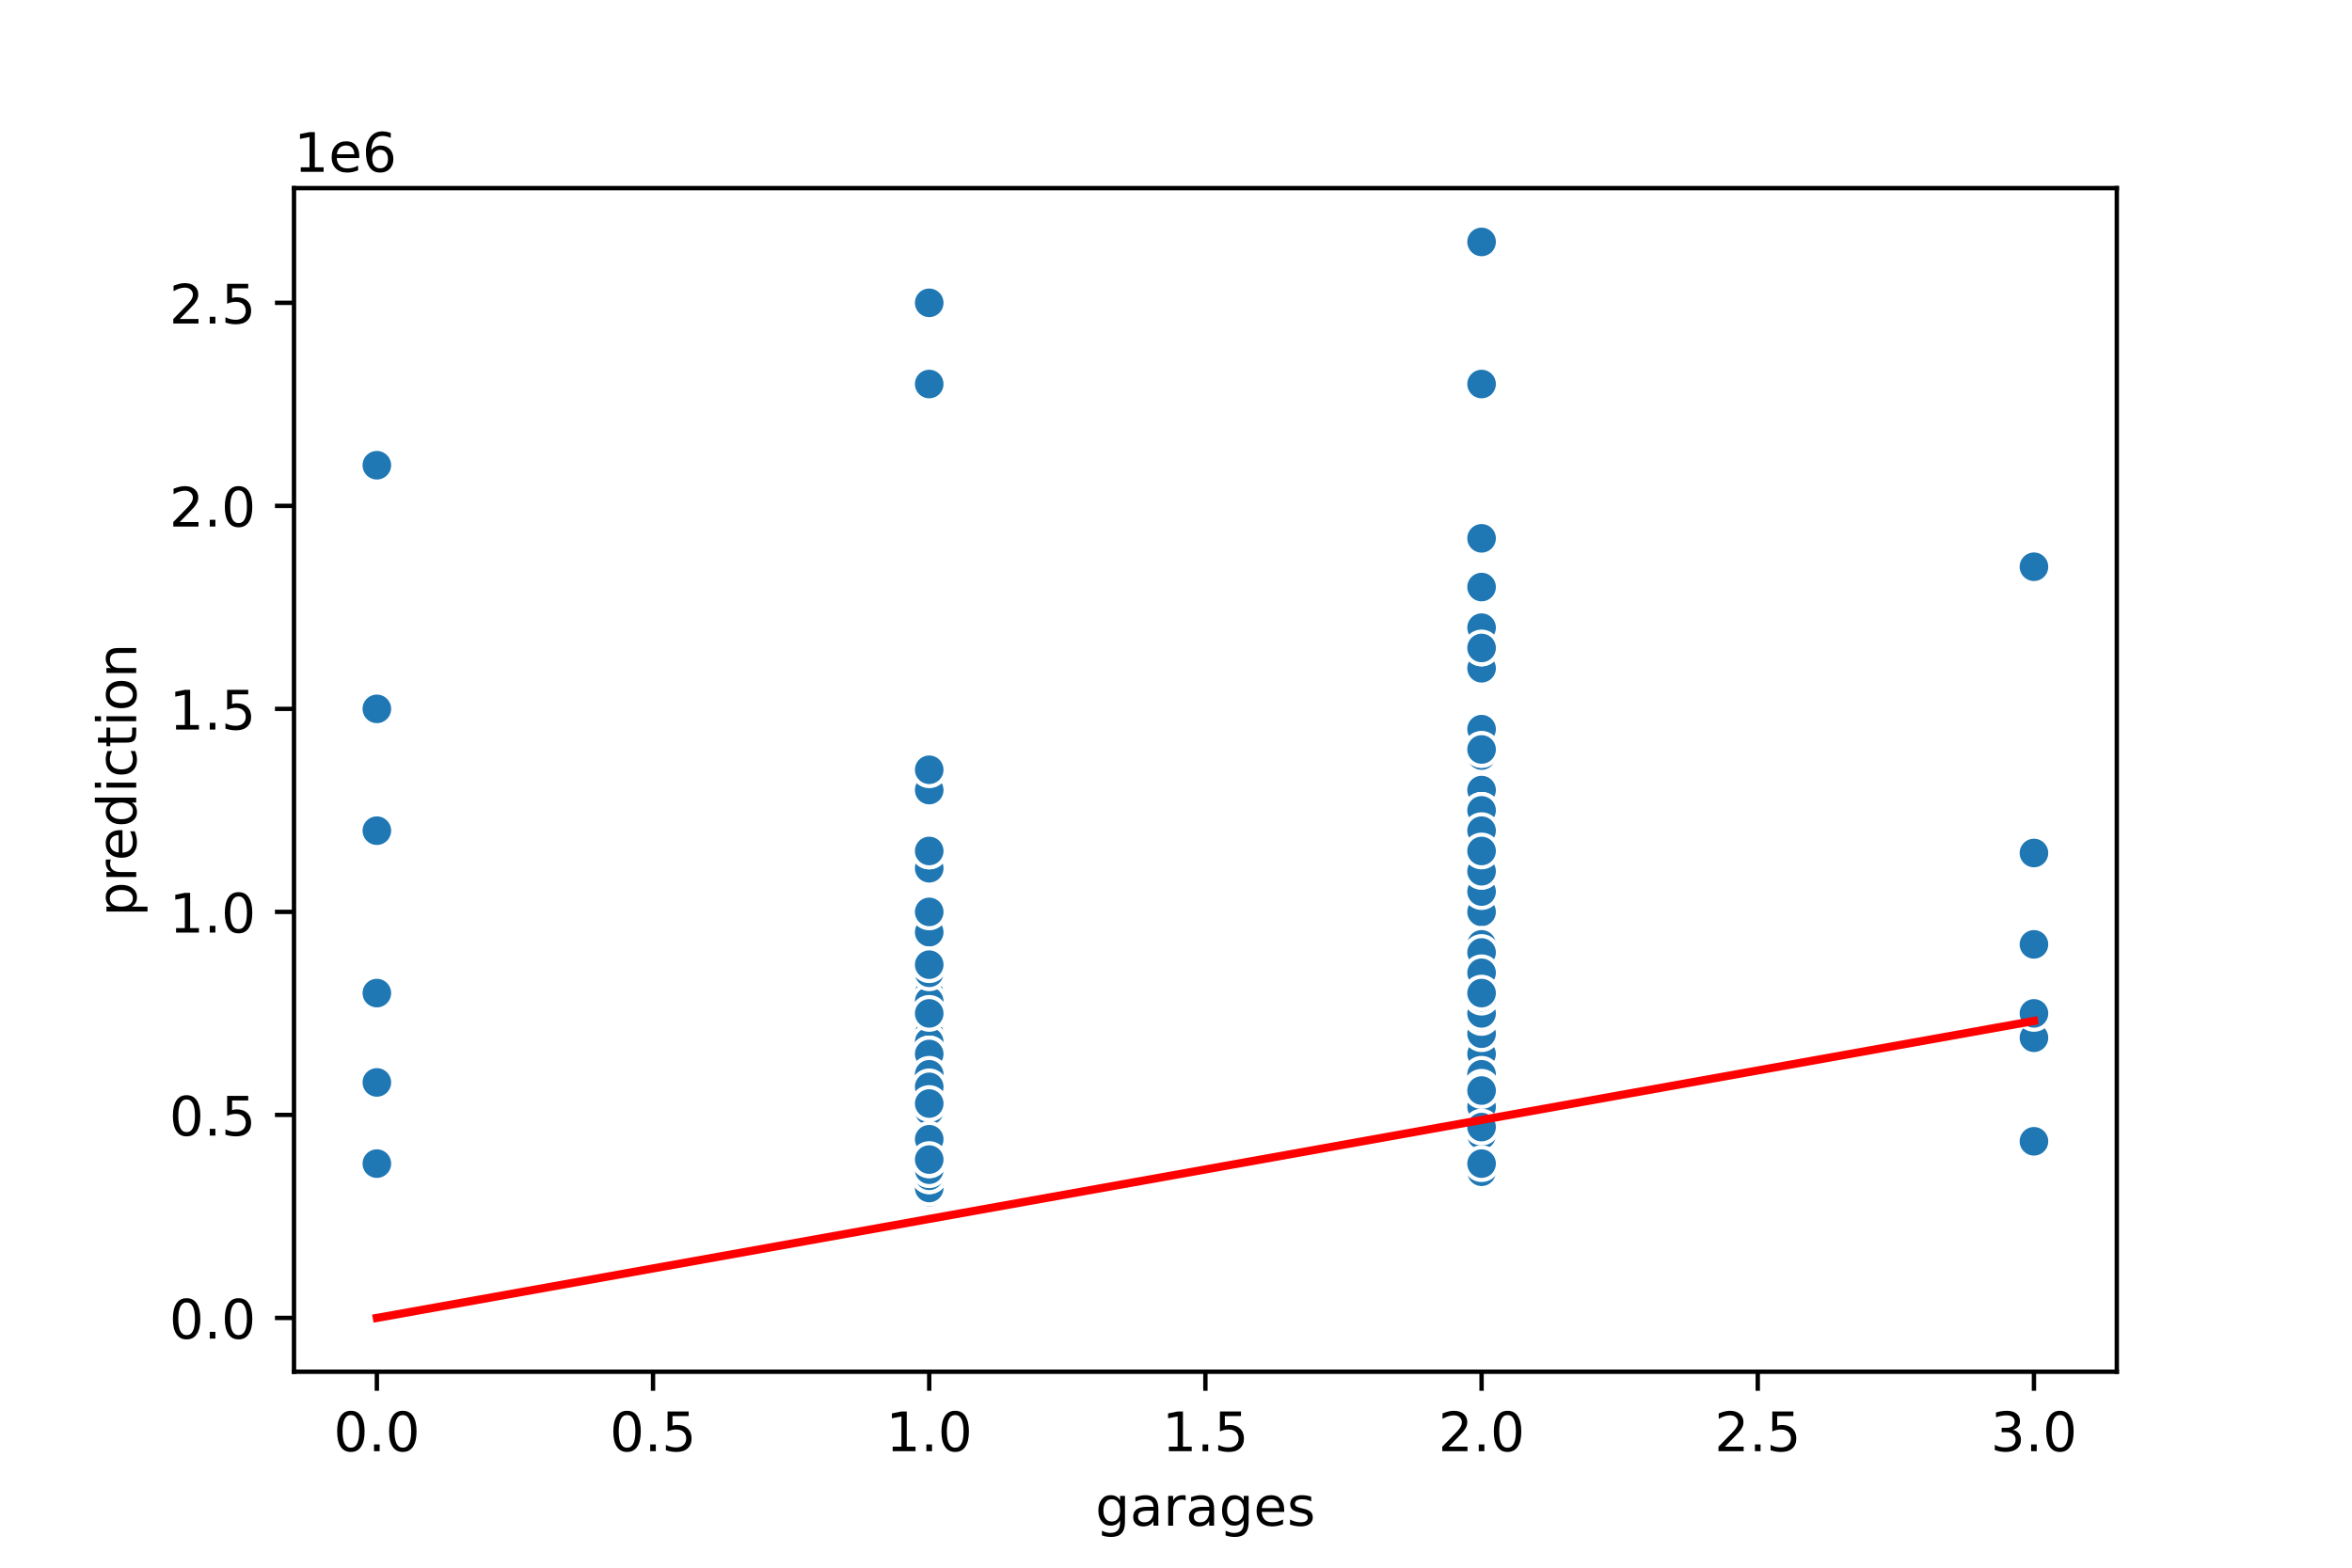 <?xml version="1.0" encoding="utf-8" standalone="no"?>
<!DOCTYPE svg PUBLIC "-//W3C//DTD SVG 1.1//EN"
  "http://www.w3.org/Graphics/SVG/1.1/DTD/svg11.dtd">
<!-- Created with matplotlib (https://matplotlib.org/) -->
<svg height="288pt" version="1.1" viewBox="0 0 432 288" width="432pt" xmlns="http://www.w3.org/2000/svg" xmlns:xlink="http://www.w3.org/1999/xlink">
 <defs>
  <style type="text/css">
*{stroke-linecap:butt;stroke-linejoin:round;}
  </style>
 </defs>
 <g id="figure_1">
  <g id="patch_1">
   <path d="M 0 288 
L 432 288 
L 432 0 
L 0 0 
z
" style="fill:#ffffff;"/>
  </g>
  <g id="axes_1">
   <g id="patch_2">
    <path d="M 54 252 
L 388.8 252 
L 388.8 34.56 
L 54 34.56 
z
" style="fill:#ffffff;"/>
   </g>
   <g id="PathCollection_1">
    <defs>
     <path d="M 0 3 
C 0.796 3 1.559 2.684 2.121 2.121 
C 2.684 1.559 3 0.796 3 0 
C 3 -0.796 2.684 -1.559 2.121 -2.121 
C 1.559 -2.684 0.796 -3 0 -3 
C -0.796 -3 -1.559 -2.684 -2.121 -2.121 
C -2.684 -1.559 -3 -0.796 -3 0 
C -3 0.796 -2.684 1.559 -2.121 2.121 
C -1.559 2.684 -0.796 3 0 3 
z
" id="m15ac9327b8" style="stroke:#ffffff;stroke-width:0.75;"/>
    </defs>
    <g clip-path="url(#p79a6dede7a)">
     <use style="fill:#1f77b4;stroke:#ffffff;stroke-width:0.75;" x="272.127" xlink:href="#m15ac9327b8" y="206.311"/>
     <use style="fill:#1f77b4;stroke:#ffffff;stroke-width:0.75;" x="272.127" xlink:href="#m15ac9327b8" y="167.523"/>
     <use style="fill:#1f77b4;stroke:#ffffff;stroke-width:0.75;" x="170.673" xlink:href="#m15ac9327b8" y="211.906"/>
     <use style="fill:#1f77b4;stroke:#ffffff;stroke-width:0.75;" x="272.127" xlink:href="#m15ac9327b8" y="137.685"/>
     <use style="fill:#1f77b4;stroke:#ffffff;stroke-width:0.75;" x="170.673" xlink:href="#m15ac9327b8" y="204.82"/>
     <use style="fill:#1f77b4;stroke:#ffffff;stroke-width:0.75;" x="170.673" xlink:href="#m15ac9327b8" y="212.279"/>
     <use style="fill:#1f77b4;stroke:#ffffff;stroke-width:0.75;" x="272.127" xlink:href="#m15ac9327b8" y="70.551"/>
     <use style="fill:#1f77b4;stroke:#ffffff;stroke-width:0.75;" x="170.673" xlink:href="#m15ac9327b8" y="205.566"/>
     <use style="fill:#1f77b4;stroke:#ffffff;stroke-width:0.75;" x="170.673" xlink:href="#m15ac9327b8" y="205.006"/>
     <use style="fill:#1f77b4;stroke:#ffffff;stroke-width:0.75;" x="69.218" xlink:href="#m15ac9327b8" y="213.771"/>
     <use style="fill:#1f77b4;stroke:#ffffff;stroke-width:0.75;" x="170.673" xlink:href="#m15ac9327b8" y="193.034"/>
     <use style="fill:#1f77b4;stroke:#ffffff;stroke-width:0.75;" x="170.673" xlink:href="#m15ac9327b8" y="195.122"/>
     <use style="fill:#1f77b4;stroke:#ffffff;stroke-width:0.75;" x="373.582" xlink:href="#m15ac9327b8" y="209.668"/>
     <use style="fill:#1f77b4;stroke:#ffffff;stroke-width:0.75;" x="272.127" xlink:href="#m15ac9327b8" y="188.036"/>
     <use style="fill:#1f77b4;stroke:#ffffff;stroke-width:0.75;" x="170.673" xlink:href="#m15ac9327b8" y="208.549"/>
     <use style="fill:#1f77b4;stroke:#ffffff;stroke-width:0.75;" x="373.582" xlink:href="#m15ac9327b8" y="173.49"/>
     <use style="fill:#1f77b4;stroke:#ffffff;stroke-width:0.75;" x="69.218" xlink:href="#m15ac9327b8" y="152.604"/>
     <use style="fill:#1f77b4;stroke:#ffffff;stroke-width:0.75;" x="170.673" xlink:href="#m15ac9327b8" y="212.279"/>
     <use style="fill:#1f77b4;stroke:#ffffff;stroke-width:0.75;" x="272.127" xlink:href="#m15ac9327b8" y="148.875"/>
     <use style="fill:#1f77b4;stroke:#ffffff;stroke-width:0.75;" x="170.673" xlink:href="#m15ac9327b8" y="168.269"/>
     <use style="fill:#1f77b4;stroke:#ffffff;stroke-width:0.75;" x="272.127" xlink:href="#m15ac9327b8" y="205.566"/>
     <use style="fill:#1f77b4;stroke:#ffffff;stroke-width:0.75;" x="170.673" xlink:href="#m15ac9327b8" y="179.458"/>
     <use style="fill:#1f77b4;stroke:#ffffff;stroke-width:0.75;" x="170.673" xlink:href="#m15ac9327b8" y="205.193"/>
     <use style="fill:#1f77b4;stroke:#ffffff;stroke-width:0.75;" x="272.127" xlink:href="#m15ac9327b8" y="192.885"/>
     <use style="fill:#1f77b4;stroke:#ffffff;stroke-width:0.75;" x="170.673" xlink:href="#m15ac9327b8" y="208.34"/>
     <use style="fill:#1f77b4;stroke:#ffffff;stroke-width:0.75;" x="170.673" xlink:href="#m15ac9327b8" y="197.36"/>
     <use style="fill:#1f77b4;stroke:#ffffff;stroke-width:0.75;" x="272.127" xlink:href="#m15ac9327b8" y="178.712"/>
     <use style="fill:#1f77b4;stroke:#ffffff;stroke-width:0.75;" x="170.673" xlink:href="#m15ac9327b8" y="207.43"/>
     <use style="fill:#1f77b4;stroke:#ffffff;stroke-width:0.75;" x="170.673" xlink:href="#m15ac9327b8" y="171.253"/>
     <use style="fill:#1f77b4;stroke:#ffffff;stroke-width:0.75;" x="170.673" xlink:href="#m15ac9327b8" y="199.225"/>
     <use style="fill:#1f77b4;stroke:#ffffff;stroke-width:0.75;" x="272.127" xlink:href="#m15ac9327b8" y="201.09"/>
     <use style="fill:#1f77b4;stroke:#ffffff;stroke-width:0.75;" x="170.673" xlink:href="#m15ac9327b8" y="189.901"/>
     <use style="fill:#1f77b4;stroke:#ffffff;stroke-width:0.75;" x="272.127" xlink:href="#m15ac9327b8" y="179.458"/>
     <use style="fill:#1f77b4;stroke:#ffffff;stroke-width:0.75;" x="170.673" xlink:href="#m15ac9327b8" y="192.885"/>
     <use style="fill:#1f77b4;stroke:#ffffff;stroke-width:0.75;" x="170.673" xlink:href="#m15ac9327b8" y="193.631"/>
     <use style="fill:#1f77b4;stroke:#ffffff;stroke-width:0.75;" x="272.127" xlink:href="#m15ac9327b8" y="183.933"/>
     <use style="fill:#1f77b4;stroke:#ffffff;stroke-width:0.75;" x="272.127" xlink:href="#m15ac9327b8" y="160.809"/>
     <use style="fill:#1f77b4;stroke:#ffffff;stroke-width:0.75;" x="272.127" xlink:href="#m15ac9327b8" y="205.864"/>
     <use style="fill:#1f77b4;stroke:#ffffff;stroke-width:0.75;" x="170.673" xlink:href="#m15ac9327b8" y="177.369"/>
     <use style="fill:#1f77b4;stroke:#ffffff;stroke-width:0.75;" x="170.673" xlink:href="#m15ac9327b8" y="216.009"/>
     <use style="fill:#1f77b4;stroke:#ffffff;stroke-width:0.75;" x="69.218" xlink:href="#m15ac9327b8" y="130.226"/>
     <use style="fill:#1f77b4;stroke:#ffffff;stroke-width:0.75;" x="272.127" xlink:href="#m15ac9327b8" y="215.263"/>
     <use style="fill:#1f77b4;stroke:#ffffff;stroke-width:0.75;" x="170.673" xlink:href="#m15ac9327b8" y="159.508"/>
     <use style="fill:#1f77b4;stroke:#ffffff;stroke-width:0.75;" x="170.673" xlink:href="#m15ac9327b8" y="218.992"/>
     <use style="fill:#1f77b4;stroke:#ffffff;stroke-width:0.75;" x="272.127" xlink:href="#m15ac9327b8" y="156.334"/>
     <use style="fill:#1f77b4;stroke:#ffffff;stroke-width:0.75;" x="170.673" xlink:href="#m15ac9327b8" y="189.901"/>
     <use style="fill:#1f77b4;stroke:#ffffff;stroke-width:0.75;" x="170.673" xlink:href="#m15ac9327b8" y="182.442"/>
     <use style="fill:#1f77b4;stroke:#ffffff;stroke-width:0.75;" x="272.127" xlink:href="#m15ac9327b8" y="195.868"/>
     <use style="fill:#1f77b4;stroke:#ffffff;stroke-width:0.75;" x="272.127" xlink:href="#m15ac9327b8" y="205.193"/>
     <use style="fill:#1f77b4;stroke:#ffffff;stroke-width:0.75;" x="272.127" xlink:href="#m15ac9327b8" y="148.875"/>
     <use style="fill:#1f77b4;stroke:#ffffff;stroke-width:0.75;" x="170.673" xlink:href="#m15ac9327b8" y="217.873"/>
     <use style="fill:#1f77b4;stroke:#ffffff;stroke-width:0.75;" x="272.127" xlink:href="#m15ac9327b8" y="138.804"/>
     <use style="fill:#1f77b4;stroke:#ffffff;stroke-width:0.75;" x="170.673" xlink:href="#m15ac9327b8" y="201.463"/>
     <use style="fill:#1f77b4;stroke:#ffffff;stroke-width:0.75;" x="272.127" xlink:href="#m15ac9327b8" y="119.037"/>
     <use style="fill:#1f77b4;stroke:#ffffff;stroke-width:0.75;" x="170.673" xlink:href="#m15ac9327b8" y="217.501"/>
     <use style="fill:#1f77b4;stroke:#ffffff;stroke-width:0.75;" x="272.127" xlink:href="#m15ac9327b8" y="178.712"/>
     <use style="fill:#1f77b4;stroke:#ffffff;stroke-width:0.75;" x="272.127" xlink:href="#m15ac9327b8" y="191.393"/>
     <use style="fill:#1f77b4;stroke:#ffffff;stroke-width:0.75;" x="170.673" xlink:href="#m15ac9327b8" y="218.992"/>
     <use style="fill:#1f77b4;stroke:#ffffff;stroke-width:0.75;" x="170.673" xlink:href="#m15ac9327b8" y="190.909"/>
     <use style="fill:#1f77b4;stroke:#ffffff;stroke-width:0.75;" x="170.673" xlink:href="#m15ac9327b8" y="193.705"/>
     <use style="fill:#1f77b4;stroke:#ffffff;stroke-width:0.75;" x="272.127" xlink:href="#m15ac9327b8" y="199.747"/>
     <use style="fill:#1f77b4;stroke:#ffffff;stroke-width:0.75;" x="272.127" xlink:href="#m15ac9327b8" y="116.799"/>
     <use style="fill:#1f77b4;stroke:#ffffff;stroke-width:0.75;" x="272.127" xlink:href="#m15ac9327b8" y="193.631"/>
     <use style="fill:#1f77b4;stroke:#ffffff;stroke-width:0.75;" x="170.673" xlink:href="#m15ac9327b8" y="202.656"/>
     <use style="fill:#1f77b4;stroke:#ffffff;stroke-width:0.75;" x="170.673" xlink:href="#m15ac9327b8" y="215.263"/>
     <use style="fill:#1f77b4;stroke:#ffffff;stroke-width:0.75;" x="272.127" xlink:href="#m15ac9327b8" y="174.982"/>
     <use style="fill:#1f77b4;stroke:#ffffff;stroke-width:0.75;" x="170.673" xlink:href="#m15ac9327b8" y="156.334"/>
     <use style="fill:#1f77b4;stroke:#ffffff;stroke-width:0.75;" x="170.673" xlink:href="#m15ac9327b8" y="201.09"/>
     <use style="fill:#1f77b4;stroke:#ffffff;stroke-width:0.75;" x="272.127" xlink:href="#m15ac9327b8" y="187.663"/>
     <use style="fill:#1f77b4;stroke:#ffffff;stroke-width:0.75;" x="272.127" xlink:href="#m15ac9327b8" y="122.767"/>
     <use style="fill:#1f77b4;stroke:#ffffff;stroke-width:0.75;" x="272.127" xlink:href="#m15ac9327b8" y="203.328"/>
     <use style="fill:#1f77b4;stroke:#ffffff;stroke-width:0.75;" x="272.127" xlink:href="#m15ac9327b8" y="189.901"/>
     <use style="fill:#1f77b4;stroke:#ffffff;stroke-width:0.75;" x="272.127" xlink:href="#m15ac9327b8" y="163.793"/>
     <use style="fill:#1f77b4;stroke:#ffffff;stroke-width:0.75;" x="272.127" xlink:href="#m15ac9327b8" y="152.604"/>
     <use style="fill:#1f77b4;stroke:#ffffff;stroke-width:0.75;" x="373.582" xlink:href="#m15ac9327b8" y="190.647"/>
     <use style="fill:#1f77b4;stroke:#ffffff;stroke-width:0.75;" x="170.673" xlink:href="#m15ac9327b8" y="199.598"/>
     <use style="fill:#1f77b4;stroke:#ffffff;stroke-width:0.75;" x="69.218" xlink:href="#m15ac9327b8" y="85.47"/>
     <use style="fill:#1f77b4;stroke:#ffffff;stroke-width:0.75;" x="170.673" xlink:href="#m15ac9327b8" y="189.901"/>
     <use style="fill:#1f77b4;stroke:#ffffff;stroke-width:0.75;" x="272.127" xlink:href="#m15ac9327b8" y="107.848"/>
     <use style="fill:#1f77b4;stroke:#ffffff;stroke-width:0.75;" x="170.673" xlink:href="#m15ac9327b8" y="213.771"/>
     <use style="fill:#1f77b4;stroke:#ffffff;stroke-width:0.75;" x="272.127" xlink:href="#m15ac9327b8" y="187.663"/>
     <use style="fill:#1f77b4;stroke:#ffffff;stroke-width:0.75;" x="272.127" xlink:href="#m15ac9327b8" y="173.49"/>
     <use style="fill:#1f77b4;stroke:#ffffff;stroke-width:0.75;" x="170.673" xlink:href="#m15ac9327b8" y="217.426"/>
     <use style="fill:#1f77b4;stroke:#ffffff;stroke-width:0.75;" x="170.673" xlink:href="#m15ac9327b8" y="201.09"/>
     <use style="fill:#1f77b4;stroke:#ffffff;stroke-width:0.75;" x="272.127" xlink:href="#m15ac9327b8" y="180.95"/>
     <use style="fill:#1f77b4;stroke:#ffffff;stroke-width:0.75;" x="170.673" xlink:href="#m15ac9327b8" y="189.901"/>
     <use style="fill:#1f77b4;stroke:#ffffff;stroke-width:0.75;" x="170.673" xlink:href="#m15ac9327b8" y="207.803"/>
     <use style="fill:#1f77b4;stroke:#ffffff;stroke-width:0.75;" x="170.673" xlink:href="#m15ac9327b8" y="214.89"/>
     <use style="fill:#1f77b4;stroke:#ffffff;stroke-width:0.75;" x="373.582" xlink:href="#m15ac9327b8" y="156.707"/>
     <use style="fill:#1f77b4;stroke:#ffffff;stroke-width:0.75;" x="170.673" xlink:href="#m15ac9327b8" y="183.933"/>
     <use style="fill:#1f77b4;stroke:#ffffff;stroke-width:0.75;" x="272.127" xlink:href="#m15ac9327b8" y="182.815"/>
     <use style="fill:#1f77b4;stroke:#ffffff;stroke-width:0.75;" x="170.673" xlink:href="#m15ac9327b8" y="214.89"/>
     <use style="fill:#1f77b4;stroke:#ffffff;stroke-width:0.75;" x="170.673" xlink:href="#m15ac9327b8" y="214.89"/>
     <use style="fill:#1f77b4;stroke:#ffffff;stroke-width:0.75;" x="272.127" xlink:href="#m15ac9327b8" y="98.897"/>
     <use style="fill:#1f77b4;stroke:#ffffff;stroke-width:0.75;" x="272.127" xlink:href="#m15ac9327b8" y="145.145"/>
     <use style="fill:#1f77b4;stroke:#ffffff;stroke-width:0.75;" x="272.127" xlink:href="#m15ac9327b8" y="152.604"/>
     <use style="fill:#1f77b4;stroke:#ffffff;stroke-width:0.75;" x="170.673" xlink:href="#m15ac9327b8" y="199.225"/>
     <use style="fill:#1f77b4;stroke:#ffffff;stroke-width:0.75;" x="272.127" xlink:href="#m15ac9327b8" y="197.733"/>
     <use style="fill:#1f77b4;stroke:#ffffff;stroke-width:0.75;" x="272.127" xlink:href="#m15ac9327b8" y="193.631"/>
     <use style="fill:#1f77b4;stroke:#ffffff;stroke-width:0.75;" x="272.127" xlink:href="#m15ac9327b8" y="156.334"/>
     <use style="fill:#1f77b4;stroke:#ffffff;stroke-width:0.75;" x="170.673" xlink:href="#m15ac9327b8" y="215.561"/>
     <use style="fill:#1f77b4;stroke:#ffffff;stroke-width:0.75;" x="170.673" xlink:href="#m15ac9327b8" y="216.009"/>
     <use style="fill:#1f77b4;stroke:#ffffff;stroke-width:0.75;" x="170.673" xlink:href="#m15ac9327b8" y="195.122"/>
     <use style="fill:#1f77b4;stroke:#ffffff;stroke-width:0.75;" x="170.673" xlink:href="#m15ac9327b8" y="70.551"/>
     <use style="fill:#1f77b4;stroke:#ffffff;stroke-width:0.75;" x="170.673" xlink:href="#m15ac9327b8" y="156.334"/>
     <use style="fill:#1f77b4;stroke:#ffffff;stroke-width:0.75;" x="272.127" xlink:href="#m15ac9327b8" y="150.366"/>
     <use style="fill:#1f77b4;stroke:#ffffff;stroke-width:0.75;" x="272.127" xlink:href="#m15ac9327b8" y="197.36"/>
     <use style="fill:#1f77b4;stroke:#ffffff;stroke-width:0.75;" x="170.673" xlink:href="#m15ac9327b8" y="214.753"/>
     <use style="fill:#1f77b4;stroke:#ffffff;stroke-width:0.75;" x="272.127" xlink:href="#m15ac9327b8" y="189.901"/>
     <use style="fill:#1f77b4;stroke:#ffffff;stroke-width:0.75;" x="69.218" xlink:href="#m15ac9327b8" y="182.442"/>
     <use style="fill:#1f77b4;stroke:#ffffff;stroke-width:0.75;" x="170.673" xlink:href="#m15ac9327b8" y="218.246"/>
     <use style="fill:#1f77b4;stroke:#ffffff;stroke-width:0.75;" x="272.127" xlink:href="#m15ac9327b8" y="186.171"/>
     <use style="fill:#1f77b4;stroke:#ffffff;stroke-width:0.75;" x="272.127" xlink:href="#m15ac9327b8" y="199.747"/>
     <use style="fill:#1f77b4;stroke:#ffffff;stroke-width:0.75;" x="272.127" xlink:href="#m15ac9327b8" y="178.712"/>
     <use style="fill:#1f77b4;stroke:#ffffff;stroke-width:0.75;" x="170.673" xlink:href="#m15ac9327b8" y="171.253"/>
     <use style="fill:#1f77b4;stroke:#ffffff;stroke-width:0.75;" x="170.673" xlink:href="#m15ac9327b8" y="216.009"/>
     <use style="fill:#1f77b4;stroke:#ffffff;stroke-width:0.75;" x="170.673" xlink:href="#m15ac9327b8" y="214.89"/>
     <use style="fill:#1f77b4;stroke:#ffffff;stroke-width:0.75;" x="170.673" xlink:href="#m15ac9327b8" y="211.085"/>
     <use style="fill:#1f77b4;stroke:#ffffff;stroke-width:0.75;" x="272.127" xlink:href="#m15ac9327b8" y="186.917"/>
     <use style="fill:#1f77b4;stroke:#ffffff;stroke-width:0.75;" x="170.673" xlink:href="#m15ac9327b8" y="141.415"/>
     <use style="fill:#1f77b4;stroke:#ffffff;stroke-width:0.75;" x="170.673" xlink:href="#m15ac9327b8" y="206.684"/>
     <use style="fill:#1f77b4;stroke:#ffffff;stroke-width:0.75;" x="170.673" xlink:href="#m15ac9327b8" y="55.633"/>
     <use style="fill:#1f77b4;stroke:#ffffff;stroke-width:0.75;" x="272.127" xlink:href="#m15ac9327b8" y="178.041"/>
     <use style="fill:#1f77b4;stroke:#ffffff;stroke-width:0.75;" x="272.127" xlink:href="#m15ac9327b8" y="200.344"/>
     <use style="fill:#1f77b4;stroke:#ffffff;stroke-width:0.75;" x="272.127" xlink:href="#m15ac9327b8" y="145.145"/>
     <use style="fill:#1f77b4;stroke:#ffffff;stroke-width:0.75;" x="272.127" xlink:href="#m15ac9327b8" y="178.712"/>
     <use style="fill:#1f77b4;stroke:#ffffff;stroke-width:0.75;" x="69.218" xlink:href="#m15ac9327b8" y="198.852"/>
     <use style="fill:#1f77b4;stroke:#ffffff;stroke-width:0.75;" x="272.127" xlink:href="#m15ac9327b8" y="122.767"/>
     <use style="fill:#1f77b4;stroke:#ffffff;stroke-width:0.75;" x="272.127" xlink:href="#m15ac9327b8" y="148.875"/>
     <use style="fill:#1f77b4;stroke:#ffffff;stroke-width:0.75;" x="373.582" xlink:href="#m15ac9327b8" y="104.118"/>
     <use style="fill:#1f77b4;stroke:#ffffff;stroke-width:0.75;" x="170.673" xlink:href="#m15ac9327b8" y="215.263"/>
     <use style="fill:#1f77b4;stroke:#ffffff;stroke-width:0.75;" x="170.673" xlink:href="#m15ac9327b8" y="201.09"/>
     <use style="fill:#1f77b4;stroke:#ffffff;stroke-width:0.75;" x="272.127" xlink:href="#m15ac9327b8" y="174.982"/>
     <use style="fill:#1f77b4;stroke:#ffffff;stroke-width:0.75;" x="170.673" xlink:href="#m15ac9327b8" y="207.43"/>
     <use style="fill:#1f77b4;stroke:#ffffff;stroke-width:0.75;" x="170.673" xlink:href="#m15ac9327b8" y="203.328"/>
     <use style="fill:#1f77b4;stroke:#ffffff;stroke-width:0.75;" x="170.673" xlink:href="#m15ac9327b8" y="198.106"/>
     <use style="fill:#1f77b4;stroke:#ffffff;stroke-width:0.75;" x="373.582" xlink:href="#m15ac9327b8" y="186.171"/>
     <use style="fill:#1f77b4;stroke:#ffffff;stroke-width:0.75;" x="272.127" xlink:href="#m15ac9327b8" y="186.171"/>
     <use style="fill:#1f77b4;stroke:#ffffff;stroke-width:0.75;" x="170.673" xlink:href="#m15ac9327b8" y="191.393"/>
     <use style="fill:#1f77b4;stroke:#ffffff;stroke-width:0.75;" x="272.127" xlink:href="#m15ac9327b8" y="70.551"/>
     <use style="fill:#1f77b4;stroke:#ffffff;stroke-width:0.75;" x="170.673" xlink:href="#m15ac9327b8" y="194.451"/>
     <use style="fill:#1f77b4;stroke:#ffffff;stroke-width:0.75;" x="170.673" xlink:href="#m15ac9327b8" y="193.631"/>
     <use style="fill:#1f77b4;stroke:#ffffff;stroke-width:0.75;" x="170.673" xlink:href="#m15ac9327b8" y="193.631"/>
     <use style="fill:#1f77b4;stroke:#ffffff;stroke-width:0.75;" x="170.673" xlink:href="#m15ac9327b8" y="178.712"/>
     <use style="fill:#1f77b4;stroke:#ffffff;stroke-width:0.75;" x="272.127" xlink:href="#m15ac9327b8" y="156.334"/>
     <use style="fill:#1f77b4;stroke:#ffffff;stroke-width:0.75;" x="272.127" xlink:href="#m15ac9327b8" y="186.171"/>
     <use style="fill:#1f77b4;stroke:#ffffff;stroke-width:0.75;" x="272.127" xlink:href="#m15ac9327b8" y="148.875"/>
     <use style="fill:#1f77b4;stroke:#ffffff;stroke-width:0.75;" x="170.673" xlink:href="#m15ac9327b8" y="199.598"/>
     <use style="fill:#1f77b4;stroke:#ffffff;stroke-width:0.75;" x="272.127" xlink:href="#m15ac9327b8" y="133.956"/>
     <use style="fill:#1f77b4;stroke:#ffffff;stroke-width:0.75;" x="170.673" xlink:href="#m15ac9327b8" y="177.22"/>
     <use style="fill:#1f77b4;stroke:#ffffff;stroke-width:0.75;" x="272.127" xlink:href="#m15ac9327b8" y="148.875"/>
     <use style="fill:#1f77b4;stroke:#ffffff;stroke-width:0.75;" x="170.673" xlink:href="#m15ac9327b8" y="145.145"/>
     <use style="fill:#1f77b4;stroke:#ffffff;stroke-width:0.75;" x="272.127" xlink:href="#m15ac9327b8" y="160.064"/>
     <use style="fill:#1f77b4;stroke:#ffffff;stroke-width:0.75;" x="272.127" xlink:href="#m15ac9327b8" y="181.77"/>
     <use style="fill:#1f77b4;stroke:#ffffff;stroke-width:0.75;" x="272.127" xlink:href="#m15ac9327b8" y="44.444"/>
     <use style="fill:#1f77b4;stroke:#ffffff;stroke-width:0.75;" x="272.127" xlink:href="#m15ac9327b8" y="137.685"/>
     <use style="fill:#1f77b4;stroke:#ffffff;stroke-width:0.75;" x="170.673" xlink:href="#m15ac9327b8" y="211.048"/>
     <use style="fill:#1f77b4;stroke:#ffffff;stroke-width:0.75;" x="170.673" xlink:href="#m15ac9327b8" y="186.171"/>
     <use style="fill:#1f77b4;stroke:#ffffff;stroke-width:0.75;" x="272.127" xlink:href="#m15ac9327b8" y="98.897"/>
     <use style="fill:#1f77b4;stroke:#ffffff;stroke-width:0.75;" x="170.673" xlink:href="#m15ac9327b8" y="216.009"/>
     <use style="fill:#1f77b4;stroke:#ffffff;stroke-width:0.75;" x="170.673" xlink:href="#m15ac9327b8" y="197.36"/>
     <use style="fill:#1f77b4;stroke:#ffffff;stroke-width:0.75;" x="272.127" xlink:href="#m15ac9327b8" y="160.064"/>
     <use style="fill:#1f77b4;stroke:#ffffff;stroke-width:0.75;" x="272.127" xlink:href="#m15ac9327b8" y="180.95"/>
     <use style="fill:#1f77b4;stroke:#ffffff;stroke-width:0.75;" x="170.673" xlink:href="#m15ac9327b8" y="193.631"/>
     <use style="fill:#1f77b4;stroke:#ffffff;stroke-width:0.75;" x="170.673" xlink:href="#m15ac9327b8" y="141.415"/>
     <use style="fill:#1f77b4;stroke:#ffffff;stroke-width:0.75;" x="272.127" xlink:href="#m15ac9327b8" y="183.188"/>
     <use style="fill:#1f77b4;stroke:#ffffff;stroke-width:0.75;" x="170.673" xlink:href="#m15ac9327b8" y="207.803"/>
     <use style="fill:#1f77b4;stroke:#ffffff;stroke-width:0.75;" x="272.127" xlink:href="#m15ac9327b8" y="152.604"/>
     <use style="fill:#1f77b4;stroke:#ffffff;stroke-width:0.75;" x="170.673" xlink:href="#m15ac9327b8" y="197.36"/>
     <use style="fill:#1f77b4;stroke:#ffffff;stroke-width:0.75;" x="170.673" xlink:href="#m15ac9327b8" y="202.955"/>
     <use style="fill:#1f77b4;stroke:#ffffff;stroke-width:0.75;" x="272.127" xlink:href="#m15ac9327b8" y="119.037"/>
     <use style="fill:#1f77b4;stroke:#ffffff;stroke-width:0.75;" x="170.673" xlink:href="#m15ac9327b8" y="199.665"/>
     <use style="fill:#1f77b4;stroke:#ffffff;stroke-width:0.75;" x="272.127" xlink:href="#m15ac9327b8" y="208.549"/>
     <use style="fill:#1f77b4;stroke:#ffffff;stroke-width:0.75;" x="272.127" xlink:href="#m15ac9327b8" y="213.771"/>
     <use style="fill:#1f77b4;stroke:#ffffff;stroke-width:0.75;" x="272.127" xlink:href="#m15ac9327b8" y="137.685"/>
     <use style="fill:#1f77b4;stroke:#ffffff;stroke-width:0.75;" x="170.673" xlink:href="#m15ac9327b8" y="203.328"/>
     <use style="fill:#1f77b4;stroke:#ffffff;stroke-width:0.75;" x="170.673" xlink:href="#m15ac9327b8" y="207.803"/>
     <use style="fill:#1f77b4;stroke:#ffffff;stroke-width:0.75;" x="170.673" xlink:href="#m15ac9327b8" y="208.549"/>
     <use style="fill:#1f77b4;stroke:#ffffff;stroke-width:0.75;" x="170.673" xlink:href="#m15ac9327b8" y="204.82"/>
     <use style="fill:#1f77b4;stroke:#ffffff;stroke-width:0.75;" x="170.673" xlink:href="#m15ac9327b8" y="208.549"/>
     <use style="fill:#1f77b4;stroke:#ffffff;stroke-width:0.75;" x="170.673" xlink:href="#m15ac9327b8" y="204.074"/>
     <use style="fill:#1f77b4;stroke:#ffffff;stroke-width:0.75;" x="170.673" xlink:href="#m15ac9327b8" y="212.279"/>
     <use style="fill:#1f77b4;stroke:#ffffff;stroke-width:0.75;" x="272.127" xlink:href="#m15ac9327b8" y="178.712"/>
     <use style="fill:#1f77b4;stroke:#ffffff;stroke-width:0.75;" x="170.673" xlink:href="#m15ac9327b8" y="202.731"/>
     <use style="fill:#1f77b4;stroke:#ffffff;stroke-width:0.75;" x="272.127" xlink:href="#m15ac9327b8" y="182.442"/>
     <use style="fill:#1f77b4;stroke:#ffffff;stroke-width:0.75;" x="170.673" xlink:href="#m15ac9327b8" y="214.89"/>
     <use style="fill:#1f77b4;stroke:#ffffff;stroke-width:0.75;" x="272.127" xlink:href="#m15ac9327b8" y="207.057"/>
     <use style="fill:#1f77b4;stroke:#ffffff;stroke-width:0.75;" x="170.673" xlink:href="#m15ac9327b8" y="213.099"/>
     <use style="fill:#1f77b4;stroke:#ffffff;stroke-width:0.75;" x="272.127" xlink:href="#m15ac9327b8" y="115.307"/>
     <use style="fill:#1f77b4;stroke:#ffffff;stroke-width:0.75;" x="272.127" xlink:href="#m15ac9327b8" y="156.334"/>
     <use style="fill:#1f77b4;stroke:#ffffff;stroke-width:0.75;" x="170.673" xlink:href="#m15ac9327b8" y="167.523"/>
     <use style="fill:#1f77b4;stroke:#ffffff;stroke-width:0.75;" x="170.673" xlink:href="#m15ac9327b8" y="209.295"/>
     <use style="fill:#1f77b4;stroke:#ffffff;stroke-width:0.75;" x="272.127" xlink:href="#m15ac9327b8" y="119.037"/>
     <use style="fill:#1f77b4;stroke:#ffffff;stroke-width:0.75;" x="170.673" xlink:href="#m15ac9327b8" y="213.025"/>
    </g>
   </g>
   <g id="PolyCollection_1">
    <defs>
     <path d="M 69.218 -45.884 
L 69.218 -45.884 
L 170.673 -64.07 
L 272.127 -82.256 
L 373.582 -100.442 
L 373.582 -100.442 
L 373.582 -100.442 
L 272.127 -82.256 
L 170.673 -64.07 
L 69.218 -45.884 
z
" id="m0dad315c97" style="stroke:#ff0000;stroke-opacity:0.2;"/>
    </defs>
    <g clip-path="url(#p79a6dede7a)">
     <use style="fill:#ff0000;fill-opacity:0.2;stroke:#ff0000;stroke-opacity:0.2;" x="0" xlink:href="#m0dad315c97" y="288"/>
    </g>
   </g>
   <g id="matplotlib.axis_1">
    <g id="xtick_1">
     <g id="line2d_1">
      <defs>
       <path d="M 0 0 
L 0 3.5 
" id="m7fbf5ab26f" style="stroke:#000000;stroke-width:0.8;"/>
      </defs>
      <g>
       <use style="stroke:#000000;stroke-width:0.8;" x="69.218" xlink:href="#m7fbf5ab26f" y="252"/>
      </g>
     </g>
     <g id="text_1">
      <!-- 0.0 -->
      <defs>
       <path d="M 31.781 66.406 
Q 24.172 66.406 20.328 58.906 
Q 16.5 51.422 16.5 36.375 
Q 16.5 21.391 20.328 13.891 
Q 24.172 6.391 31.781 6.391 
Q 39.453 6.391 43.281 13.891 
Q 47.125 21.391 47.125 36.375 
Q 47.125 51.422 43.281 58.906 
Q 39.453 66.406 31.781 66.406 
z
M 31.781 74.219 
Q 44.047 74.219 50.516 64.516 
Q 56.984 54.828 56.984 36.375 
Q 56.984 17.969 50.516 8.266 
Q 44.047 -1.422 31.781 -1.422 
Q 19.531 -1.422 13.062 8.266 
Q 6.594 17.969 6.594 36.375 
Q 6.594 54.828 13.062 64.516 
Q 19.531 74.219 31.781 74.219 
z
" id="DejaVuSans-48"/>
       <path d="M 10.688 12.406 
L 21 12.406 
L 21 0 
L 10.688 0 
z
" id="DejaVuSans-46"/>
      </defs>
      <g transform="translate(61.267 266.598)scale(0.1 -0.1)">
       <use xlink:href="#DejaVuSans-48"/>
       <use x="63.623" xlink:href="#DejaVuSans-46"/>
       <use x="95.41" xlink:href="#DejaVuSans-48"/>
      </g>
     </g>
    </g>
    <g id="xtick_2">
     <g id="line2d_2">
      <g>
       <use style="stroke:#000000;stroke-width:0.8;" x="119.945" xlink:href="#m7fbf5ab26f" y="252"/>
      </g>
     </g>
     <g id="text_2">
      <!-- 0.5 -->
      <defs>
       <path d="M 10.797 72.906 
L 49.516 72.906 
L 49.516 64.594 
L 19.828 64.594 
L 19.828 46.734 
Q 21.969 47.469 24.109 47.828 
Q 26.266 48.188 28.422 48.188 
Q 40.625 48.188 47.75 41.5 
Q 54.891 34.812 54.891 23.391 
Q 54.891 11.625 47.562 5.094 
Q 40.234 -1.422 26.906 -1.422 
Q 22.312 -1.422 17.547 -0.641 
Q 12.797 0.141 7.719 1.703 
L 7.719 11.625 
Q 12.109 9.234 16.797 8.062 
Q 21.484 6.891 26.703 6.891 
Q 35.156 6.891 40.078 11.328 
Q 45.016 15.766 45.016 23.391 
Q 45.016 31 40.078 35.438 
Q 35.156 39.891 26.703 39.891 
Q 22.75 39.891 18.812 39.016 
Q 14.891 38.141 10.797 36.281 
z
" id="DejaVuSans-53"/>
      </defs>
      <g transform="translate(111.994 266.598)scale(0.1 -0.1)">
       <use xlink:href="#DejaVuSans-48"/>
       <use x="63.623" xlink:href="#DejaVuSans-46"/>
       <use x="95.41" xlink:href="#DejaVuSans-53"/>
      </g>
     </g>
    </g>
    <g id="xtick_3">
     <g id="line2d_3">
      <g>
       <use style="stroke:#000000;stroke-width:0.8;" x="170.673" xlink:href="#m7fbf5ab26f" y="252"/>
      </g>
     </g>
     <g id="text_3">
      <!-- 1.0 -->
      <defs>
       <path d="M 12.406 8.297 
L 28.516 8.297 
L 28.516 63.922 
L 10.984 60.406 
L 10.984 69.391 
L 28.422 72.906 
L 38.281 72.906 
L 38.281 8.297 
L 54.391 8.297 
L 54.391 0 
L 12.406 0 
z
" id="DejaVuSans-49"/>
      </defs>
      <g transform="translate(162.721 266.598)scale(0.1 -0.1)">
       <use xlink:href="#DejaVuSans-49"/>
       <use x="63.623" xlink:href="#DejaVuSans-46"/>
       <use x="95.41" xlink:href="#DejaVuSans-48"/>
      </g>
     </g>
    </g>
    <g id="xtick_4">
     <g id="line2d_4">
      <g>
       <use style="stroke:#000000;stroke-width:0.8;" x="221.4" xlink:href="#m7fbf5ab26f" y="252"/>
      </g>
     </g>
     <g id="text_4">
      <!-- 1.5 -->
      <g transform="translate(213.448 266.598)scale(0.1 -0.1)">
       <use xlink:href="#DejaVuSans-49"/>
       <use x="63.623" xlink:href="#DejaVuSans-46"/>
       <use x="95.41" xlink:href="#DejaVuSans-53"/>
      </g>
     </g>
    </g>
    <g id="xtick_5">
     <g id="line2d_5">
      <g>
       <use style="stroke:#000000;stroke-width:0.8;" x="272.127" xlink:href="#m7fbf5ab26f" y="252"/>
      </g>
     </g>
     <g id="text_5">
      <!-- 2.0 -->
      <defs>
       <path d="M 19.188 8.297 
L 53.609 8.297 
L 53.609 0 
L 7.328 0 
L 7.328 8.297 
Q 12.938 14.109 22.625 23.891 
Q 32.328 33.688 34.812 36.531 
Q 39.547 41.844 41.422 45.531 
Q 43.312 49.219 43.312 52.781 
Q 43.312 58.594 39.234 62.25 
Q 35.156 65.922 28.609 65.922 
Q 23.969 65.922 18.812 64.312 
Q 13.672 62.703 7.812 59.422 
L 7.812 69.391 
Q 13.766 71.781 18.938 73 
Q 24.125 74.219 28.422 74.219 
Q 39.75 74.219 46.484 68.547 
Q 53.219 62.891 53.219 53.422 
Q 53.219 48.922 51.531 44.891 
Q 49.859 40.875 45.406 35.406 
Q 44.188 33.984 37.641 27.219 
Q 31.109 20.453 19.188 8.297 
z
" id="DejaVuSans-50"/>
      </defs>
      <g transform="translate(264.176 266.598)scale(0.1 -0.1)">
       <use xlink:href="#DejaVuSans-50"/>
       <use x="63.623" xlink:href="#DejaVuSans-46"/>
       <use x="95.41" xlink:href="#DejaVuSans-48"/>
      </g>
     </g>
    </g>
    <g id="xtick_6">
     <g id="line2d_6">
      <g>
       <use style="stroke:#000000;stroke-width:0.8;" x="322.855" xlink:href="#m7fbf5ab26f" y="252"/>
      </g>
     </g>
     <g id="text_6">
      <!-- 2.5 -->
      <g transform="translate(314.903 266.598)scale(0.1 -0.1)">
       <use xlink:href="#DejaVuSans-50"/>
       <use x="63.623" xlink:href="#DejaVuSans-46"/>
       <use x="95.41" xlink:href="#DejaVuSans-53"/>
      </g>
     </g>
    </g>
    <g id="xtick_7">
     <g id="line2d_7">
      <g>
       <use style="stroke:#000000;stroke-width:0.8;" x="373.582" xlink:href="#m7fbf5ab26f" y="252"/>
      </g>
     </g>
     <g id="text_7">
      <!-- 3.0 -->
      <defs>
       <path d="M 40.578 39.312 
Q 47.656 37.797 51.625 33 
Q 55.609 28.219 55.609 21.188 
Q 55.609 10.406 48.188 4.484 
Q 40.766 -1.422 27.094 -1.422 
Q 22.516 -1.422 17.656 -0.516 
Q 12.797 0.391 7.625 2.203 
L 7.625 11.719 
Q 11.719 9.328 16.594 8.109 
Q 21.484 6.891 26.812 6.891 
Q 36.078 6.891 40.938 10.547 
Q 45.797 14.203 45.797 21.188 
Q 45.797 27.641 41.281 31.266 
Q 36.766 34.906 28.719 34.906 
L 20.219 34.906 
L 20.219 43.016 
L 29.109 43.016 
Q 36.375 43.016 40.234 45.922 
Q 44.094 48.828 44.094 54.297 
Q 44.094 59.906 40.109 62.906 
Q 36.141 65.922 28.719 65.922 
Q 24.656 65.922 20.016 65.031 
Q 15.375 64.156 9.812 62.312 
L 9.812 71.094 
Q 15.438 72.656 20.344 73.438 
Q 25.25 74.219 29.594 74.219 
Q 40.828 74.219 47.359 69.109 
Q 53.906 64.016 53.906 55.328 
Q 53.906 49.266 50.438 45.094 
Q 46.969 40.922 40.578 39.312 
z
" id="DejaVuSans-51"/>
      </defs>
      <g transform="translate(365.63 266.598)scale(0.1 -0.1)">
       <use xlink:href="#DejaVuSans-51"/>
       <use x="63.623" xlink:href="#DejaVuSans-46"/>
       <use x="95.41" xlink:href="#DejaVuSans-48"/>
      </g>
     </g>
    </g>
    <g id="text_8">
     <!-- garages -->
     <defs>
      <path d="M 45.406 27.984 
Q 45.406 37.75 41.375 43.109 
Q 37.359 48.484 30.078 48.484 
Q 22.859 48.484 18.828 43.109 
Q 14.797 37.75 14.797 27.984 
Q 14.797 18.266 18.828 12.891 
Q 22.859 7.516 30.078 7.516 
Q 37.359 7.516 41.375 12.891 
Q 45.406 18.266 45.406 27.984 
z
M 54.391 6.781 
Q 54.391 -7.172 48.188 -13.984 
Q 42 -20.797 29.203 -20.797 
Q 24.469 -20.797 20.266 -20.094 
Q 16.062 -19.391 12.109 -17.922 
L 12.109 -9.188 
Q 16.062 -11.328 19.922 -12.344 
Q 23.781 -13.375 27.781 -13.375 
Q 36.625 -13.375 41.016 -8.766 
Q 45.406 -4.156 45.406 5.172 
L 45.406 9.625 
Q 42.625 4.781 38.281 2.391 
Q 33.938 0 27.875 0 
Q 17.828 0 11.672 7.656 
Q 5.516 15.328 5.516 27.984 
Q 5.516 40.672 11.672 48.328 
Q 17.828 56 27.875 56 
Q 33.938 56 38.281 53.609 
Q 42.625 51.219 45.406 46.391 
L 45.406 54.688 
L 54.391 54.688 
z
" id="DejaVuSans-103"/>
      <path d="M 34.281 27.484 
Q 23.391 27.484 19.188 25 
Q 14.984 22.516 14.984 16.5 
Q 14.984 11.719 18.141 8.906 
Q 21.297 6.109 26.703 6.109 
Q 34.188 6.109 38.703 11.406 
Q 43.219 16.703 43.219 25.484 
L 43.219 27.484 
z
M 52.203 31.203 
L 52.203 0 
L 43.219 0 
L 43.219 8.297 
Q 40.141 3.328 35.547 0.953 
Q 30.953 -1.422 24.312 -1.422 
Q 15.922 -1.422 10.953 3.297 
Q 6 8.016 6 15.922 
Q 6 25.141 12.172 29.828 
Q 18.359 34.516 30.609 34.516 
L 43.219 34.516 
L 43.219 35.406 
Q 43.219 41.609 39.141 45 
Q 35.062 48.391 27.688 48.391 
Q 23 48.391 18.547 47.266 
Q 14.109 46.141 10.016 43.891 
L 10.016 52.203 
Q 14.938 54.109 19.578 55.047 
Q 24.219 56 28.609 56 
Q 40.484 56 46.344 49.844 
Q 52.203 43.703 52.203 31.203 
z
" id="DejaVuSans-97"/>
      <path d="M 41.109 46.297 
Q 39.594 47.172 37.812 47.578 
Q 36.031 48 33.891 48 
Q 26.266 48 22.188 43.047 
Q 18.109 38.094 18.109 28.812 
L 18.109 0 
L 9.078 0 
L 9.078 54.688 
L 18.109 54.688 
L 18.109 46.188 
Q 20.953 51.172 25.484 53.578 
Q 30.031 56 36.531 56 
Q 37.453 56 38.578 55.875 
Q 39.703 55.766 41.062 55.516 
z
" id="DejaVuSans-114"/>
      <path d="M 56.203 29.594 
L 56.203 25.203 
L 14.891 25.203 
Q 15.484 15.922 20.484 11.062 
Q 25.484 6.203 34.422 6.203 
Q 39.594 6.203 44.453 7.469 
Q 49.312 8.734 54.109 11.281 
L 54.109 2.781 
Q 49.266 0.734 44.188 -0.344 
Q 39.109 -1.422 33.891 -1.422 
Q 20.797 -1.422 13.156 6.188 
Q 5.516 13.812 5.516 26.812 
Q 5.516 40.234 12.766 48.109 
Q 20.016 56 32.328 56 
Q 43.359 56 49.781 48.891 
Q 56.203 41.797 56.203 29.594 
z
M 47.219 32.234 
Q 47.125 39.594 43.094 43.984 
Q 39.062 48.391 32.422 48.391 
Q 24.906 48.391 20.391 44.141 
Q 15.875 39.891 15.188 32.172 
z
" id="DejaVuSans-101"/>
      <path d="M 44.281 53.078 
L 44.281 44.578 
Q 40.484 46.531 36.375 47.5 
Q 32.281 48.484 27.875 48.484 
Q 21.188 48.484 17.844 46.438 
Q 14.5 44.391 14.5 40.281 
Q 14.5 37.156 16.891 35.375 
Q 19.281 33.594 26.516 31.984 
L 29.594 31.297 
Q 39.156 29.25 43.188 25.516 
Q 47.219 21.781 47.219 15.094 
Q 47.219 7.469 41.188 3.016 
Q 35.156 -1.422 24.609 -1.422 
Q 20.219 -1.422 15.453 -0.562 
Q 10.688 0.297 5.422 2 
L 5.422 11.281 
Q 10.406 8.688 15.234 7.391 
Q 20.062 6.109 24.812 6.109 
Q 31.156 6.109 34.562 8.281 
Q 37.984 10.453 37.984 14.406 
Q 37.984 18.062 35.516 20.016 
Q 33.062 21.969 24.703 23.781 
L 21.578 24.516 
Q 13.234 26.266 9.516 29.906 
Q 5.812 33.547 5.812 39.891 
Q 5.812 47.609 11.281 51.797 
Q 16.75 56 26.812 56 
Q 31.781 56 36.172 55.266 
Q 40.578 54.547 44.281 53.078 
z
" id="DejaVuSans-115"/>
     </defs>
     <g transform="translate(201.187 280.277)scale(0.1 -0.1)">
      <use xlink:href="#DejaVuSans-103"/>
      <use x="63.477" xlink:href="#DejaVuSans-97"/>
      <use x="124.756" xlink:href="#DejaVuSans-114"/>
      <use x="165.869" xlink:href="#DejaVuSans-97"/>
      <use x="227.148" xlink:href="#DejaVuSans-103"/>
      <use x="290.625" xlink:href="#DejaVuSans-101"/>
      <use x="352.148" xlink:href="#DejaVuSans-115"/>
     </g>
    </g>
   </g>
   <g id="matplotlib.axis_2">
    <g id="ytick_1">
     <g id="line2d_8">
      <defs>
       <path d="M 0 0 
L -3.5 0 
" id="m5be54b4fa0" style="stroke:#000000;stroke-width:0.8;"/>
      </defs>
      <g>
       <use style="stroke:#000000;stroke-width:0.8;" x="54" xlink:href="#m5be54b4fa0" y="242.116"/>
      </g>
     </g>
     <g id="text_9">
      <!-- 0.0 -->
      <g transform="translate(31.097 245.916)scale(0.1 -0.1)">
       <use xlink:href="#DejaVuSans-48"/>
       <use x="63.623" xlink:href="#DejaVuSans-46"/>
       <use x="95.41" xlink:href="#DejaVuSans-48"/>
      </g>
     </g>
    </g>
    <g id="ytick_2">
     <g id="line2d_9">
      <g>
       <use style="stroke:#000000;stroke-width:0.8;" x="54" xlink:href="#m5be54b4fa0" y="204.82"/>
      </g>
     </g>
     <g id="text_10">
      <!-- 0.5 -->
      <g transform="translate(31.097 208.619)scale(0.1 -0.1)">
       <use xlink:href="#DejaVuSans-48"/>
       <use x="63.623" xlink:href="#DejaVuSans-46"/>
       <use x="95.41" xlink:href="#DejaVuSans-53"/>
      </g>
     </g>
    </g>
    <g id="ytick_3">
     <g id="line2d_10">
      <g>
       <use style="stroke:#000000;stroke-width:0.8;" x="54" xlink:href="#m5be54b4fa0" y="167.523"/>
      </g>
     </g>
     <g id="text_11">
      <!-- 1.0 -->
      <g transform="translate(31.097 171.322)scale(0.1 -0.1)">
       <use xlink:href="#DejaVuSans-49"/>
       <use x="63.623" xlink:href="#DejaVuSans-46"/>
       <use x="95.41" xlink:href="#DejaVuSans-48"/>
      </g>
     </g>
    </g>
    <g id="ytick_4">
     <g id="line2d_11">
      <g>
       <use style="stroke:#000000;stroke-width:0.8;" x="54" xlink:href="#m5be54b4fa0" y="130.226"/>
      </g>
     </g>
     <g id="text_12">
      <!-- 1.5 -->
      <g transform="translate(31.097 134.025)scale(0.1 -0.1)">
       <use xlink:href="#DejaVuSans-49"/>
       <use x="63.623" xlink:href="#DejaVuSans-46"/>
       <use x="95.41" xlink:href="#DejaVuSans-53"/>
      </g>
     </g>
    </g>
    <g id="ytick_5">
     <g id="line2d_12">
      <g>
       <use style="stroke:#000000;stroke-width:0.8;" x="54" xlink:href="#m5be54b4fa0" y="92.929"/>
      </g>
     </g>
     <g id="text_13">
      <!-- 2.0 -->
      <g transform="translate(31.097 96.729)scale(0.1 -0.1)">
       <use xlink:href="#DejaVuSans-50"/>
       <use x="63.623" xlink:href="#DejaVuSans-46"/>
       <use x="95.41" xlink:href="#DejaVuSans-48"/>
      </g>
     </g>
    </g>
    <g id="ytick_6">
     <g id="line2d_13">
      <g>
       <use style="stroke:#000000;stroke-width:0.8;" x="54" xlink:href="#m5be54b4fa0" y="55.633"/>
      </g>
     </g>
     <g id="text_14">
      <!-- 2.5 -->
      <g transform="translate(31.097 59.432)scale(0.1 -0.1)">
       <use xlink:href="#DejaVuSans-50"/>
       <use x="63.623" xlink:href="#DejaVuSans-46"/>
       <use x="95.41" xlink:href="#DejaVuSans-53"/>
      </g>
     </g>
    </g>
    <g id="text_15">
     <!-- prediction -->
     <defs>
      <path d="M 18.109 8.203 
L 18.109 -20.797 
L 9.078 -20.797 
L 9.078 54.688 
L 18.109 54.688 
L 18.109 46.391 
Q 20.953 51.266 25.266 53.625 
Q 29.594 56 35.594 56 
Q 45.562 56 51.781 48.094 
Q 58.016 40.188 58.016 27.297 
Q 58.016 14.406 51.781 6.484 
Q 45.562 -1.422 35.594 -1.422 
Q 29.594 -1.422 25.266 0.953 
Q 20.953 3.328 18.109 8.203 
z
M 48.688 27.297 
Q 48.688 37.203 44.609 42.844 
Q 40.531 48.484 33.406 48.484 
Q 26.266 48.484 22.188 42.844 
Q 18.109 37.203 18.109 27.297 
Q 18.109 17.391 22.188 11.75 
Q 26.266 6.109 33.406 6.109 
Q 40.531 6.109 44.609 11.75 
Q 48.688 17.391 48.688 27.297 
z
" id="DejaVuSans-112"/>
      <path d="M 45.406 46.391 
L 45.406 75.984 
L 54.391 75.984 
L 54.391 0 
L 45.406 0 
L 45.406 8.203 
Q 42.578 3.328 38.25 0.953 
Q 33.938 -1.422 27.875 -1.422 
Q 17.969 -1.422 11.734 6.484 
Q 5.516 14.406 5.516 27.297 
Q 5.516 40.188 11.734 48.094 
Q 17.969 56 27.875 56 
Q 33.938 56 38.25 53.625 
Q 42.578 51.266 45.406 46.391 
z
M 14.797 27.297 
Q 14.797 17.391 18.875 11.75 
Q 22.953 6.109 30.078 6.109 
Q 37.203 6.109 41.297 11.75 
Q 45.406 17.391 45.406 27.297 
Q 45.406 37.203 41.297 42.844 
Q 37.203 48.484 30.078 48.484 
Q 22.953 48.484 18.875 42.844 
Q 14.797 37.203 14.797 27.297 
z
" id="DejaVuSans-100"/>
      <path d="M 9.422 54.688 
L 18.406 54.688 
L 18.406 0 
L 9.422 0 
z
M 9.422 75.984 
L 18.406 75.984 
L 18.406 64.594 
L 9.422 64.594 
z
" id="DejaVuSans-105"/>
      <path d="M 48.781 52.594 
L 48.781 44.188 
Q 44.969 46.297 41.141 47.344 
Q 37.312 48.391 33.406 48.391 
Q 24.656 48.391 19.812 42.844 
Q 14.984 37.312 14.984 27.297 
Q 14.984 17.281 19.812 11.734 
Q 24.656 6.203 33.406 6.203 
Q 37.312 6.203 41.141 7.25 
Q 44.969 8.297 48.781 10.406 
L 48.781 2.094 
Q 45.016 0.344 40.984 -0.531 
Q 36.969 -1.422 32.422 -1.422 
Q 20.062 -1.422 12.781 6.344 
Q 5.516 14.109 5.516 27.297 
Q 5.516 40.672 12.859 48.328 
Q 20.219 56 33.016 56 
Q 37.156 56 41.109 55.141 
Q 45.062 54.297 48.781 52.594 
z
" id="DejaVuSans-99"/>
      <path d="M 18.312 70.219 
L 18.312 54.688 
L 36.812 54.688 
L 36.812 47.703 
L 18.312 47.703 
L 18.312 18.016 
Q 18.312 11.328 20.141 9.422 
Q 21.969 7.516 27.594 7.516 
L 36.812 7.516 
L 36.812 0 
L 27.594 0 
Q 17.188 0 13.234 3.875 
Q 9.281 7.766 9.281 18.016 
L 9.281 47.703 
L 2.688 47.703 
L 2.688 54.688 
L 9.281 54.688 
L 9.281 70.219 
z
" id="DejaVuSans-116"/>
      <path d="M 30.609 48.391 
Q 23.391 48.391 19.188 42.75 
Q 14.984 37.109 14.984 27.297 
Q 14.984 17.484 19.156 11.844 
Q 23.344 6.203 30.609 6.203 
Q 37.797 6.203 41.984 11.859 
Q 46.188 17.531 46.188 27.297 
Q 46.188 37.016 41.984 42.703 
Q 37.797 48.391 30.609 48.391 
z
M 30.609 56 
Q 42.328 56 49.016 48.375 
Q 55.719 40.766 55.719 27.297 
Q 55.719 13.875 49.016 6.219 
Q 42.328 -1.422 30.609 -1.422 
Q 18.844 -1.422 12.172 6.219 
Q 5.516 13.875 5.516 27.297 
Q 5.516 40.766 12.172 48.375 
Q 18.844 56 30.609 56 
z
" id="DejaVuSans-111"/>
      <path d="M 54.891 33.016 
L 54.891 0 
L 45.906 0 
L 45.906 32.719 
Q 45.906 40.484 42.875 44.328 
Q 39.844 48.188 33.797 48.188 
Q 26.516 48.188 22.312 43.547 
Q 18.109 38.922 18.109 30.906 
L 18.109 0 
L 9.078 0 
L 9.078 54.688 
L 18.109 54.688 
L 18.109 46.188 
Q 21.344 51.125 25.703 53.562 
Q 30.078 56 35.797 56 
Q 45.219 56 50.047 50.172 
Q 54.891 44.344 54.891 33.016 
z
" id="DejaVuSans-110"/>
     </defs>
     <g transform="translate(25.017 168.364)rotate(-90)scale(0.1 -0.1)">
      <use xlink:href="#DejaVuSans-112"/>
      <use x="63.477" xlink:href="#DejaVuSans-114"/>
      <use x="102.34" xlink:href="#DejaVuSans-101"/>
      <use x="163.863" xlink:href="#DejaVuSans-100"/>
      <use x="227.34" xlink:href="#DejaVuSans-105"/>
      <use x="255.123" xlink:href="#DejaVuSans-99"/>
      <use x="310.104" xlink:href="#DejaVuSans-116"/>
      <use x="349.312" xlink:href="#DejaVuSans-105"/>
      <use x="377.096" xlink:href="#DejaVuSans-111"/>
      <use x="438.277" xlink:href="#DejaVuSans-110"/>
     </g>
    </g>
    <g id="text_16">
     <!-- 1e6 -->
     <defs>
      <path d="M 33.016 40.375 
Q 26.375 40.375 22.484 35.828 
Q 18.609 31.297 18.609 23.391 
Q 18.609 15.531 22.484 10.953 
Q 26.375 6.391 33.016 6.391 
Q 39.656 6.391 43.531 10.953 
Q 47.406 15.531 47.406 23.391 
Q 47.406 31.297 43.531 35.828 
Q 39.656 40.375 33.016 40.375 
z
M 52.594 71.297 
L 52.594 62.312 
Q 48.875 64.062 45.094 64.984 
Q 41.312 65.922 37.594 65.922 
Q 27.828 65.922 22.672 59.328 
Q 17.531 52.734 16.797 39.406 
Q 19.672 43.656 24.016 45.922 
Q 28.375 48.188 33.594 48.188 
Q 44.578 48.188 50.953 41.516 
Q 57.328 34.859 57.328 23.391 
Q 57.328 12.156 50.688 5.359 
Q 44.047 -1.422 33.016 -1.422 
Q 20.359 -1.422 13.672 8.266 
Q 6.984 17.969 6.984 36.375 
Q 6.984 53.656 15.188 63.938 
Q 23.391 74.219 37.203 74.219 
Q 40.922 74.219 44.703 73.484 
Q 48.484 72.75 52.594 71.297 
z
" id="DejaVuSans-54"/>
     </defs>
     <g transform="translate(54 31.56)scale(0.1 -0.1)">
      <use xlink:href="#DejaVuSans-49"/>
      <use x="63.623" xlink:href="#DejaVuSans-101"/>
      <use x="125.146" xlink:href="#DejaVuSans-54"/>
     </g>
    </g>
   </g>
   <g id="line2d_14">
    <path clip-path="url(#p79a6dede7a)" d="M 69.218 242.116 
L 170.673 223.93 
L 272.127 205.744 
L 373.582 187.558 
" style="fill:none;stroke:#ff0000;stroke-linecap:square;stroke-width:1.5;"/>
   </g>
   <g id="patch_3">
    <path d="M 54 252 
L 54 34.56 
" style="fill:none;stroke:#000000;stroke-linecap:square;stroke-linejoin:miter;stroke-width:0.8;"/>
   </g>
   <g id="patch_4">
    <path d="M 388.8 252 
L 388.8 34.56 
" style="fill:none;stroke:#000000;stroke-linecap:square;stroke-linejoin:miter;stroke-width:0.8;"/>
   </g>
   <g id="patch_5">
    <path d="M 54 252 
L 388.8 252 
" style="fill:none;stroke:#000000;stroke-linecap:square;stroke-linejoin:miter;stroke-width:0.8;"/>
   </g>
   <g id="patch_6">
    <path d="M 54 34.56 
L 388.8 34.56 
" style="fill:none;stroke:#000000;stroke-linecap:square;stroke-linejoin:miter;stroke-width:0.8;"/>
   </g>
  </g>
 </g>
 <defs>
  <clipPath id="p79a6dede7a">
   <rect height="217.44" width="334.8" x="54" y="34.56"/>
  </clipPath>
 </defs>
</svg>

